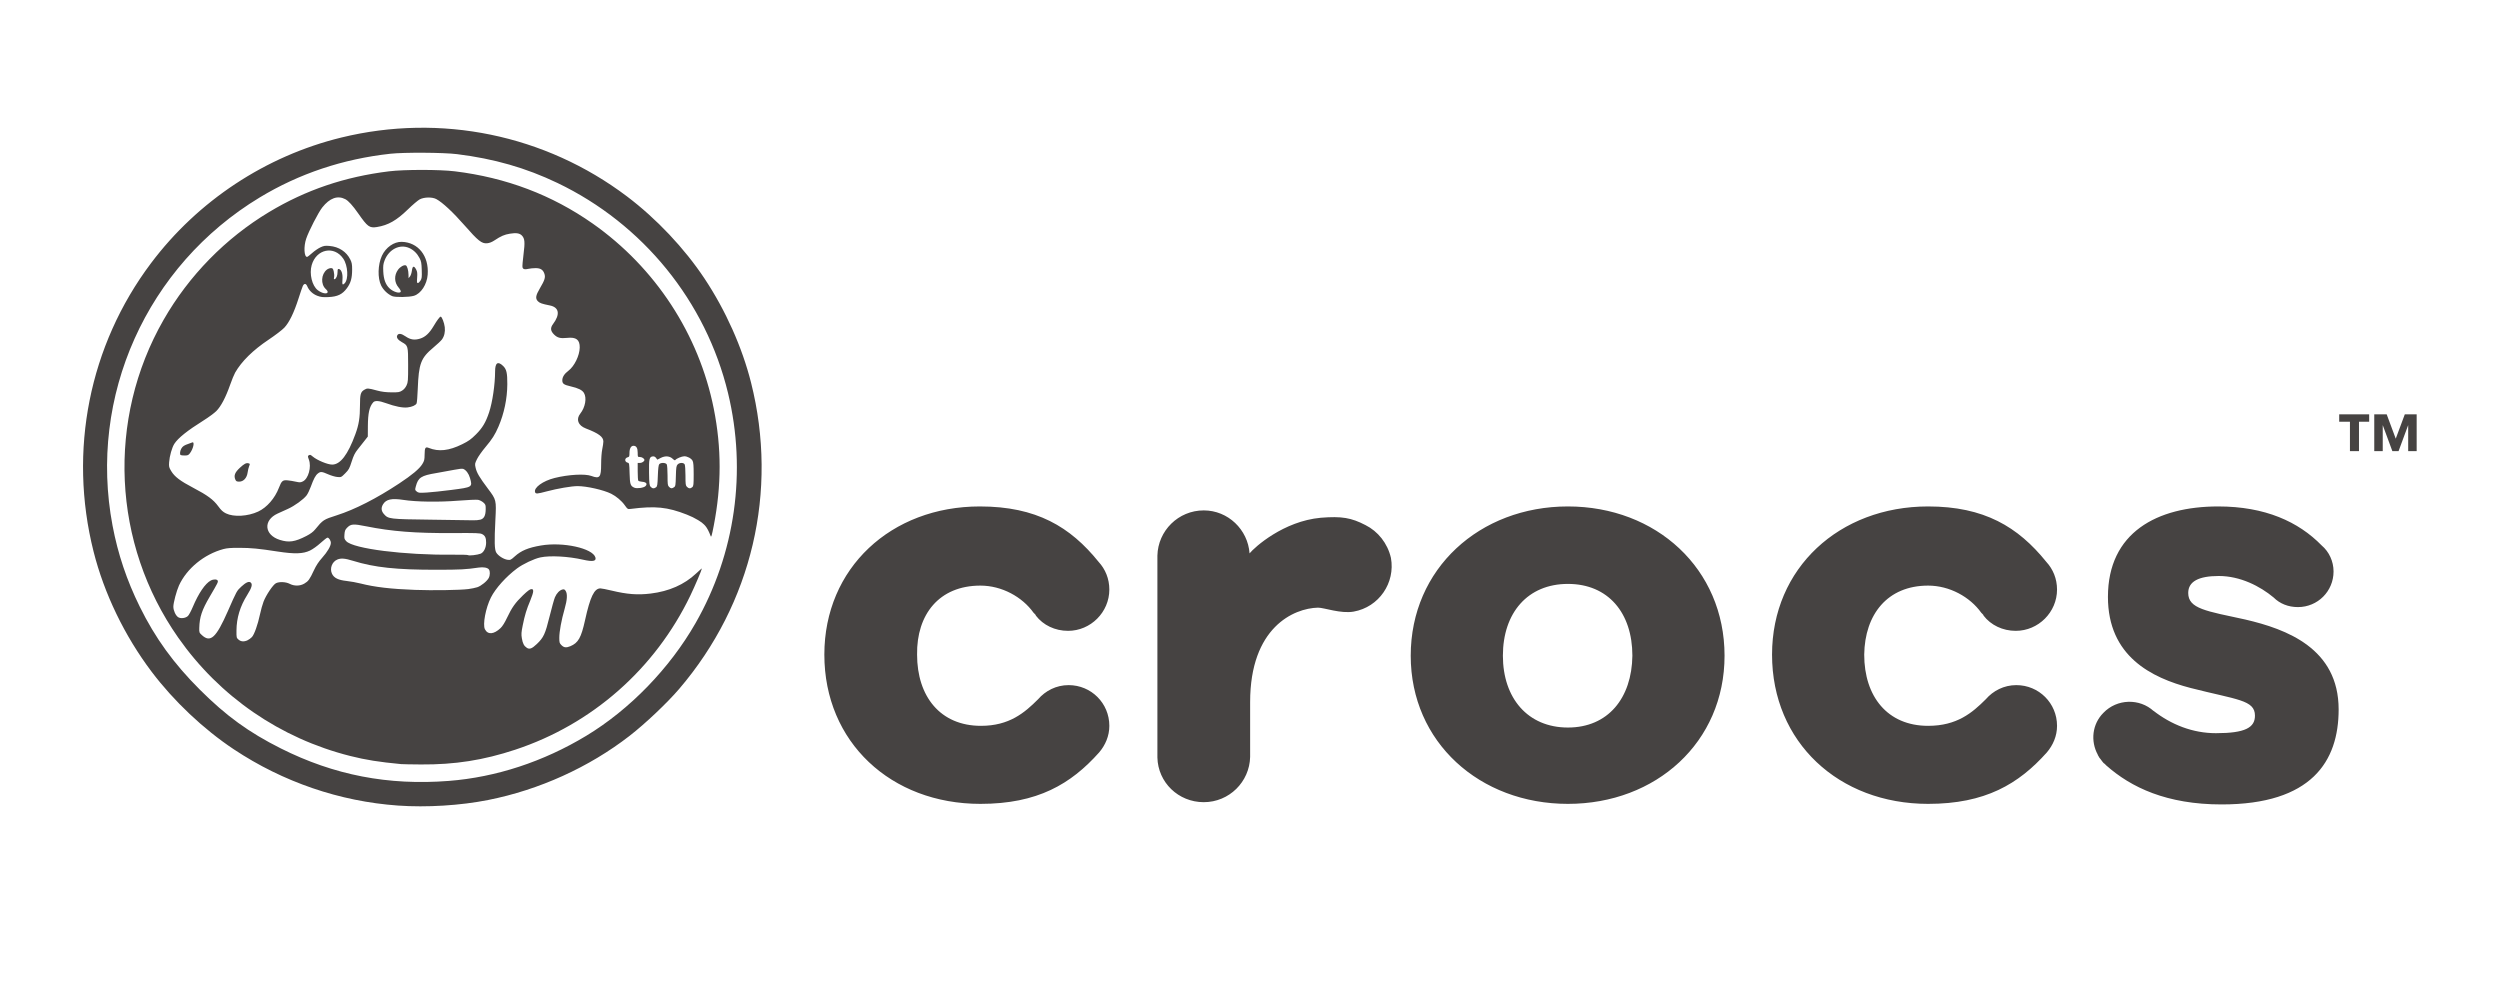 <?xml version="1.0" encoding="utf-8"?>
<!-- Generator: Adobe Illustrator 24.0.0, SVG Export Plug-In . SVG Version: 6.00 Build 0)  -->
<svg version="1.1" id="Слой_1" xmlns="http://www.w3.org/2000/svg" xmlns:xlink="http://www.w3.org/1999/xlink" x="0px" y="0px"
	 viewBox="0 0 1500 600" style="enable-background:new 0 0 1500 600;" xml:space="preserve">
<style type="text/css">
	.st0{fill-rule:evenodd;clip-rule:evenodd;fill:#464342;}
</style>
<g>
	<g>
		<path class="st0" d="M238.826,483.34c-35.012-2.481-69.003-14.125-98.545-33.759
			c-18.181-12.083-36.012-28.921-49.348-46.602c-16.195-21.468-28.459-46.878-34.809-72.118
			c-15.194-60.393-2.593-123.61,34.471-172.933c28.133-37.44,68.808-64.299,114.188-75.402
			c59.67-14.599,122.332-1.703,171.334,35.263c17.707,13.358,34.5,31.141,46.6,49.349
			c12.653,19.04,22.588,41.269,27.926,62.488c16.392,65.152,0.585,132.525-43.086,183.657
			c-7.198,8.427-20.487,21.006-29.873,28.275c-24.315,18.834-54.109,32.341-84.783,38.44
			c-16.629,3.306-36.903,4.559-54.075,3.343L238.826,483.34L238.826,483.34z M269.284,468.547
			c28.366-2.209,56.773-11.535,82.498-27.084c26.07-15.758,50.015-40.444,65.531-67.559
			c23.86-41.699,30.841-91.104,19.506-138.045c-13.283-55.008-51.018-101.49-102.361-126.087
			c-18.888-9.049-38.045-14.546-60.251-17.288c-8.167-1.009-31.816-1.144-40.086-0.23
			c-28.425,3.143-54.59,11.899-78.235,26.183C88,159.444,52.859,237.786,67.536,315.407
			c3.212,16.988,8.511,32.77,16.319,48.601c9.283,18.824,20.33,34.083,36.012,49.741
			c15.791,15.768,29.404,25.649,48.633,35.305C200.438,465.09,232.942,471.377,269.284,468.547
			L269.284,468.547z M240.617,458.457l0.003,0.004c0.863,0.081,6.222,0.181,11.91,0.219
			c20.355,0.142,37.479-2.539,56.623-8.864c46.101-15.229,83.912-48.516,105.062-92.492
			c2.755-5.728,6.919-15.509,6.919-16.251c0-0.123-1.582,1.259-3.514,3.07
			c-7.066,6.622-16.157,10.63-27.169,11.98c-7.818,0.958-14.118,0.486-23.438-1.757
			c-3.038-0.731-6.084-1.33-6.771-1.33c-3.687,0-6.126,5.039-9.2,19.01
			c-2.333,10.604-4.078,13.691-8.865,15.692c-2.443,1.021-3.804,0.86-5.288-0.624
			c-1.198-1.198-1.309-1.575-1.309-4.456c0-3.746,1.268-10.621,3.2-17.351
			c1.567-5.455,1.766-8.999,0.606-10.77c-0.599-0.914-0.974-1.075-1.938-0.837
			c-1.697,0.419-3.449,2.238-4.482,4.651c-0.488,1.141-1.934,6.308-3.211,11.482
			c-2.62,10.612-3.576,12.678-7.667,16.586c-2.902,2.772-4.372,3.329-5.989,2.27
			c-1.694-1.11-2.47-2.599-2.988-5.722c-0.402-2.43-0.325-3.571,0.523-7.768
			c1.242-6.139,2.299-9.612,4.524-14.863c0.961-2.266,1.746-4.736,1.746-5.488
			c0-1.162-0.169-1.367-1.131-1.367c-0.806,0-2.236,1.061-4.984,3.695
			c-4.56,4.373-6.687,7.371-9.574,13.498c-1.375,2.917-2.752,5.113-3.863,6.163
			c-4.055,3.831-7.646,4.109-9.394,0.729c-1.444-2.792,0.452-12.832,3.604-19.093
			c2.762-5.488,9.131-12.57,15.679-17.438c3.602-2.677,10.232-5.803,14.008-6.603
			c5.8-1.229,16.772-0.632,25.637,1.394c5.775,1.32,8.031,0.896,7.356-1.383
			c-1.631-5.509-19.506-9.422-32.691-7.156c-7.641,1.313-11.857,3.073-15.697,6.55
			c-2.327,2.108-2.644,2.258-4.288,2.037c-2.382-0.32-5.686-2.428-6.815-4.349
			c-1.072-1.825-1.194-6.465-0.517-19.708c0.605-11.831,0.59-11.897-4.484-18.643
			c-5.128-6.817-6.709-9.508-7.399-12.583c-0.499-2.227-0.459-2.471,0.862-5.151
			c0.762-1.547,2.994-4.72,4.958-7.051c4.132-4.903,5.818-7.547,7.914-12.417
			c3.396-7.891,5.256-16.817,5.301-25.451c0.036-6.721-0.472-8.952-2.486-10.921
			c-3.173-3.103-4.841-1.986-4.844,3.243c-0.004,7.733-1.578,18.484-3.594,24.546
			c-1.997,6.008-3.99,9.362-7.836,13.2c-3.052,3.045-4.411,4.017-8.315,5.946
			c-7.915,3.912-14.103,4.6-20.002,2.227c-2.091-0.841-2.502-0.196-2.545,3.998
			c-0.032,3.103-0.197,3.781-1.392,5.714c-1.759,2.845-6.086,6.466-13.874,11.613
			c-13.621,9.002-26.615,15.627-37.402,19.072c-8.042,2.568-8.309,2.742-13.08,8.575
			c-1.127,1.377-2.777,2.602-5.151,3.824c-6.953,3.578-10.493,4.1-15.991,2.361
			c-9.343-2.955-10.076-11.758-1.316-15.787c1.438-0.662,4.226-1.925,6.194-2.81
			c3.966-1.781,9.351-5.674,11.2-8.098c0.659-0.865,1.789-3.19,2.51-5.166
			c1.771-4.854,2.84-6.854,4.258-7.969c1.591-1.252,2.367-1.191,6.148,0.481
			c1.765,0.781,4.258,1.51,5.538,1.621c2.313,0.2,2.343,0.186,4.718-2.204
			c2.148-2.162,2.539-2.871,3.861-7.01c1.161-3.635,1.937-5.193,3.681-7.392
			c1.216-1.532,3.066-3.879,4.114-5.214l1.904-2.429l0.043-6.306
			c0.054-7.839,0.907-11.625,3.215-14.257c1.014-1.156,3.57-0.98,7.708,0.53
			c5.415,1.976,9.984,2.879,12.862,2.54c2.761-0.324,4.842-1.245,5.437-2.404
			c0.221-0.429,0.536-4.307,0.7-8.619c0.584-15.319,1.828-18.612,9.412-24.94
			c2.228-1.86,4.514-4.008,5.079-4.774c1.441-1.953,2.049-4.586,1.715-7.429
			c-0.311-2.648-1.732-6.306-2.451-6.306c-0.555,0-2.072,2.03-4.254,5.69
			c-2.528,4.242-4.967,6.516-8.021,7.476c-3.397,1.068-5.866,0.698-8.801-1.321
			c-2.568-1.768-4.24-1.975-4.967-0.616c-0.672,1.255,0.307,2.7,2.758,4.07
			c3.714,2.074,3.754,2.221,3.754,13.738c0,9.411-0.07,10.309-0.951,12.215
			c-0.619,1.335-1.559,2.433-2.688,3.135c-1.563,0.973-2.203,1.075-6.439,1.033
			c-3.371-0.034-5.782-0.338-8.511-1.072c-5.59-1.504-5.917-1.524-7.714-0.464
			c-2.189,1.292-2.589,2.719-2.589,9.232c0,7.513-0.655,11.631-2.776,17.431
			c-4.499,12.306-9.014,18.221-13.911,18.221c-2.757,0-8.97-2.575-11.678-4.839
			c-1.4-1.17-1.592-1.221-2.486-0.655c-0.516,0.328-0.487,0.729,0.173,2.458
			c1.689,4.423-0.273,11.549-3.617,13.144c-1.377,0.658-1.876,0.677-4.128,0.167
			c-1.409-0.319-3.627-0.687-4.927-0.818c-2.997-0.301-3.691,0.278-5.261,4.386
			c-2.436,6.375-7.23,11.889-12.463,14.339c-6.21,2.905-14.658,3.389-19.324,1.107
			c-1.833-0.898-2.889-1.869-4.648-4.281c-2.892-3.965-6.486-6.62-14.989-11.074
			c-7.813-4.092-11.173-6.635-13.201-9.991c-1.36-2.252-1.464-2.681-1.28-5.359
			c0.252-3.7,1.706-8.829,3.131-11.048c2.227-3.469,7.802-7.926,17.555-14.037
			c2.95-1.848,6.378-4.368,7.62-5.599c2.763-2.74,5.673-8.26,8.266-15.678
			c1.033-2.956,2.398-6.282,3.031-7.392c3.887-6.799,10.706-13.501,20.181-19.835
			c3.901-2.608,8.058-5.787,9.339-7.143c2.93-3.099,5.804-9.006,8.515-17.503
			c1.116-3.498,2.268-6.862,2.561-7.477c0.812-1.706,1.927-1.659,2.666,0.112
			c1.086,2.602,3.292,4.694,6.036,5.729c2.099,0.791,3.263,0.93,6.605,0.789
			c5.513-0.233,8.445-1.631,11.164-5.324c2.321-3.153,3.122-6.004,3.135-11.164
			c0.008-3.137-0.181-4.196-1.075-6.013c-2.329-4.731-6.881-7.712-12.499-8.182
			c-2.693-0.225-3.406-0.114-5.505,0.867c-1.326,0.62-3.553,2.159-4.947,3.419
			c-1.394,1.261-2.748,2.293-3.008,2.293c-1.799,0-2.104-6.238-0.536-10.908
			c1.534-4.564,7.325-15.822,9.658-18.772c4.468-5.65,9.185-7.351,13.786-4.973
			c1.896,0.981,4.488,3.832,7.788,8.564c5.606,8.041,6.759,8.878,11.248,8.155
			c6.706-1.08,11.759-3.952,18.486-10.508c2.841-2.769,6.066-5.508,7.167-6.088
			c2.654-1.397,7.477-1.481,9.928-0.172c3.673,1.96,10.024,7.865,16.872,15.685
			c8.23,9.397,10.402,11.127,13.608,10.833c1.455-0.134,2.874-0.692,4.503-1.774
			c3.839-2.549,5.869-3.427,9.192-3.976c3.781-0.625,5.876-0.295,7.217,1.132
			c1.716,1.826,1.894,3.966,0.945,11.34c-0.474,3.686-0.751,7.128-0.615,7.65
			c0.321,1.229,1.293,1.5,3.511,0.976c0.985-0.233,2.924-0.429,4.307-0.434
			c3-0.013,4.538,0.97,5.345,3.413c0.702,2.128,0.187,3.783-2.7,8.67
			c-2.581,4.37-2.852,6.159-1.184,7.827c1.077,1.077,2.445,1.554,7.094,2.475
			c5.621,1.114,6.352,5.299,1.954,11.176c-1.718,2.295-1.551,4.108,0.575,6.235
			c2.027,2.026,3.83,2.496,7.913,2.059c5.429-0.581,7.622,1.121,7.525,5.841
			c-0.101,4.824-3.216,11.198-6.791,13.885c-2.421,1.822-3.658,3.759-3.658,5.73
			c0,2.048,0.894,2.689,5.108,3.658c4.492,1.033,6.82,2.19,7.869,3.91
			c1.809,2.967,0.817,8.62-2.178,12.4c-2.73,3.447-1.357,7.129,3.327,8.922
			c7.716,2.954,10.51,5.038,10.51,7.84c0,0.792-0.299,2.851-0.664,4.576
			c-0.389,1.836-0.667,5.554-0.672,8.971c-0.01,7.99-0.825,8.973-5.886,7.103
			c-3.812-1.409-13.778-0.852-22.073,1.232c-6.976,1.753-12.537,5.783-11.685,8.468
			c0.371,1.168,1.162,1.117,7.072-0.457c6.401-1.704,14.838-3.144,18.42-3.144
			c5.504,0,15.612,2.294,20.192,4.583c3.02,1.509,6.267,4.255,8.105,6.851
			c1.707,2.413,1.795,2.468,3.542,2.248c14.885-1.879,22.027-1.158,33.707,3.406
			c4.987,1.948,9.239,4.539,11.12,6.775c1.094,1.3,2.132,3.284,3.211,6.138
			c0.341,0.903,0.683-0.259,1.846-6.272c4.679-24.183,4.688-46.629,0.029-70.092
			c-8.88-44.709-35.06-84.751-72.697-111.185c-24.437-17.163-51.865-27.552-82.704-31.329
			c-9.123-1.117-30.293-1.117-39.418,0c-26.618,3.259-49.957,11.177-72.006,24.428
			c-26.165,15.725-48.081,38.115-63.297,64.668c-34.228,59.73-30.791,134.298,8.79,190.718
			c24.83,35.392,61.206,60.413,103.204,70.988C219.507,455.952,227.377,457.208,240.617,458.457
			L240.617,458.457z M148.547,384.145c0.802-0.38,1.974-1.237,2.602-1.904
			c1.419-1.504,3.533-7.451,4.83-13.583c0.54-2.557,1.504-6.004,2.14-7.66
			c1.539-4.001,5.747-10.244,7.469-11.081c2.059-1,5.921-0.825,8.219,0.374
			c2.761,1.438,6.192,1.385,8.791-0.139c2.419-1.418,3.175-2.462,5.7-7.869
			c1.421-3.044,2.841-5.213,4.986-7.615c3.196-3.58,5.228-7.058,5.228-8.947
			c0-1.377-1.14-3.147-2.025-3.147c-0.347,0-2.199,1.431-4.118,3.181
			c-2.043,1.864-4.693,3.76-6.399,4.58c-4.132,1.984-9.227,2.143-19.261,0.598
			c-11.659-1.794-15.876-2.204-23.068-2.237c-5.008-0.025-7.444,0.163-9.566,0.734
			c-11.592,3.115-22.033,11.671-26.7,21.878c-1.447,3.164-3.376,10.447-3.365,12.701
			c0.011,2.309,1.385,5.319,2.872,6.294c1.513,0.991,4.433,0.638,5.868-0.711
			c0.577-0.541,1.879-2.951,2.893-5.355c3.513-8.326,7.496-14.183,10.842-15.942
			c1.644-0.865,3.775-0.819,4.124,0.089c0.328,0.856,0.185,1.144-4.756,9.578
			c-4.739,8.089-6.11,12.188-6.294,18.803c-0.075,2.686-0.013,2.853,1.565,4.3
			c5.163,4.732,8.553,1.604,15.574-14.369c5.353-12.179,5.38-12.227,8.101-14.747
			c2.728-2.526,4.557-3.33,5.602-2.463c1.25,1.037,0.688,3.085-2.043,7.441
			c-4.318,6.887-6.42,13.811-6.476,21.34c-0.033,4.288,0,4.433,1.224,5.488
			c1.459,1.257,3.333,1.391,5.442,0.391L148.547,384.145L148.547,384.145z M280.931,353.45
			c1.848-0.236,4.3-0.74,5.451-1.118c2.331-0.768,5.875-3.651,6.882-5.598
			c0.809-1.565,0.85-4.014,0.085-5.062c-0.803-1.099-3.295-1.555-6.166-1.13
			c-7.536,1.118-10.993,1.3-25.066,1.316c-24.295,0.028-37.404-1.372-50.335-5.375
			c-4.86-1.504-7.161-1.688-9.402-0.751c-3.164,1.322-4.677,5.381-3.181,8.532
			c1.195,2.517,3.782,3.789,8.79,4.319c2.302,0.244,6.1,0.934,8.441,1.536
			c8.245,2.116,18.24,3.29,32.475,3.812c10.755,0.395,27.075,0.149,32.027-0.484L280.931,353.45
			L280.931,353.45z M288.395,332.203c1.883-0.787,3.262-3.556,3.276-6.576
			c0.013-2.888-0.592-4.22-2.322-5.118c-1.322-0.686-3.162-0.755-17.825-0.667
			c-22.333,0.134-36.534-0.981-51.878-4.072c-7.769-1.566-9.179-1.447-11.494,0.971
			c-1.056,1.103-1.331,1.839-1.486,3.979c-0.173,2.399-0.079,2.745,1.092,4.004
			c4.193,4.512,34.906,8.401,63.875,8.09c4.864-0.052,8.995,0.062,9.182,0.254
			c0.484,0.495,5.767-0.107,7.581-0.865V332.203L288.395,332.203z M288.209,311.8
			c2.214-0.615,3.154-2.425,3.208-6.171c0.038-2.647-0.054-2.92-1.395-4.119
			c-0.79-0.707-2.2-1.43-3.135-1.607c-0.935-0.176-6.253,0.045-11.818,0.493
			c-11.699,0.941-25.323,0.75-33.107-0.464c-6.935-1.081-10.301-0.354-12.113,2.617
			c-1.296,2.124-1.132,4.026,0.508,5.893c2.614,2.977,3.268,3.055,28.402,3.368
			c12.318,0.154,23.606,0.319,25.084,0.367c1.478,0.048,3.443-0.122,4.366-0.379V311.8
			L288.209,311.8z M270.992,293.94c12.541-1.619,12.574-1.639,11.009-7.133
			c-0.746-2.618-2.371-4.808-4.051-5.462c-0.615-0.239-2.57-0.047-5.375,0.526
			c-2.426,0.495-7.295,1.383-10.822,1.972c-9.081,1.515-10.836,2.658-12.255,7.981
			c-0.56,2.101-0.542,2.204,0.533,3.081c1.023,0.835,1.511,0.885,6.041,0.618
			c2.71-0.16,9.425-0.872,14.922-1.581V293.94L270.992,293.94z M387.271,291.684
			c1.35-1.35,0.514-2.441-2.011-2.625c-1.079-0.079-2.114-0.38-2.299-0.672
			c-0.185-0.291-0.339-2.797-0.343-5.569l-0.005-5.039h1.312c1.249,0,2.72-0.969,2.72-1.792
			c0-0.823-1.471-1.792-2.72-1.792c-1.297,0-1.312-0.03-1.312-2.54
			c0-2.836-0.806-4.179-2.507-4.179c-1.505,0-2.42,1.629-2.42,4.307c0,2.068-0.115,2.344-1.07,2.584
			c-1.934,0.485-1.969,2.747-0.05,3.228c0.99,0.248,1.026,0.442,1.191,6.454
			c0.181,6.587,0.495,7.533,2.841,8.564c1.54,0.676,5.641,0.106,6.675-0.929H387.271L387.271,291.684z
			 M393.612,292.374c0.767-0.561,0.895-1.367,1.093-6.875c0.156-4.35,0.41-6.463,0.839-6.979
			c0.896-1.078,3.921-0.994,4.521,0.126c0.256,0.477,0.464,3.5,0.464,6.72
			c0,5.255,0.091,5.944,0.895,6.748c1.07,1.07,1.721,1.119,2.992,0.23
			c0.875-0.612,0.965-1.151,1.108-6.673c0.134-5.141,0.279-6.142,1.01-6.948
			c1.122-1.239,3.636-1.284,4.282-0.076c0.255,0.476,0.464,3.5,0.464,6.719
			c0,5.256,0.091,5.944,0.895,6.749c1.09,1.09,2.124,1.14,3.212,0.155
			c0.726-0.656,0.819-1.525,0.819-7.638c0-5.161-0.164-7.213-0.653-8.157
			c-0.743-1.438-3.131-2.731-5.015-2.716c-1.447,0.011-4.805,1.418-5.302,2.22
			c-0.23,0.372-0.708,0.167-1.589-0.676c-1.803-1.727-4.512-1.941-7.188-0.566l-2.051,1.054
			l-0.789-1.046c-0.548-0.726-1.15-1.004-1.97-0.908c-2.051,0.239-2.352,1.578-2.219,9.835
			c0.108,6.602,0.219,7.565,0.975,8.399c0.996,1.099,1.99,1.194,3.205,0.306V292.374L393.612,292.374
			z M196.571,175.39c0.172-0.449-0.229-1.165-1.102-1.962c-3.148-2.876-2.821-8.911,0.63-11.626
			c0.654-0.514,1.743-0.936,2.419-0.936c1.08,0,1.291,0.24,1.728,1.977
			c0.274,1.088,0.368,2.626,0.209,3.419c-0.225,1.122-0.149,1.397,0.339,1.235
			c0.981-0.324,1.734-2.19,1.741-4.313c0.005-1.599,0.143-1.911,0.791-1.79
			c1.515,0.282,2.435,2.975,2.153,6.303c-0.262,3.094,0.011,3.596,1.269,2.337
			c2.481-2.481,2.028-10.751-0.814-14.886c-5.458-7.941-16.116-5.757-18.915,3.876
			c-1.531,5.266,0.215,12.465,3.659,15.092c2.439,1.86,5.421,2.504,5.893,1.274V175.39
			L196.571,175.39z M141.248,287.837h-0.001c0.43,0.944,0.828,1.141,2.299,1.141
			c2.557,0,4.588-2.211,5.025-5.472c0.174-1.301,0.587-3.02,0.916-3.819
			c0.568-1.38,0.545-1.467-0.456-1.718c-1.31-0.328-2.501,0.295-5.044,2.639
			C140.892,283.461,140.148,285.423,141.248,287.837L141.248,287.837z M108.328,273.002h0.001
			c0.164,0.164,1.259,0.299,2.431,0.299c1.792,0,2.287-0.197,3.101-1.232
			c2.111-2.684,3.124-7.299,1.448-6.599c-0.431,0.179-1.389,0.533-2.128,0.787
			c-2.652,0.907-3.519,1.466-4.327,2.789C108.035,270.386,107.762,272.436,108.328,273.002
			L108.328,273.002z M235.273,177.659h-0.001c1.813,0.816,10.269,0.692,13.103-0.192
			c4.237-1.32,7.789-6.788,8.234-12.675c0.847-11.187-5.697-19.45-15.589-19.686
			c-4.642-0.111-9.556,3.341-11.874,8.341c-2.461,5.309-2.669,13.344-0.463,17.854
			C229.981,173.958,232.549,176.434,235.273,177.659L235.273,177.659z M240.45,174.988
			c0.147-0.382-0.414-1.443-1.325-2.507c-2.596-3.033-2.723-7.302-0.316-10.625
			c1.304-1.8,3.555-3.065,4.683-2.632c0.819,0.314,1.593,3.034,1.616,5.675l0.016,2.016
			l0.85-1.02c0.473-0.567,0.987-2.117,1.159-3.494c0.365-2.927,1.275-3.151,2.582-0.637
			c0.654,1.259,0.765,2.204,0.565,4.815c-0.206,2.7-0.135,3.248,0.423,3.248
			c0.371,0,1.084-0.656,1.586-1.456c0.806-1.284,0.895-2.034,0.756-6.383
			c-0.136-4.263-0.315-5.23-1.329-7.167c-1.455-2.782-3.555-4.826-6.178-6.012
			c-5.681-2.569-12.274,0.787-14.821,7.544c-0.776,2.057-0.909,3.213-0.755,6.531
			c0.216,4.683,1.358,7.804,3.68,10.052c2.279,2.208,6.281,3.415,6.804,2.052H240.45z"/>
	</g>
	<g>
		<path class="st0" d="M1156.868,351.363c12.892,0,25.106,6.785,31.892,16.285
			c0.339,0.339,0.339,0.339,0.678,0.679c0.339,0.339,0.679,0.679,0.679,1.018l0,0
			c4.411,5.768,11.536,9.16,19.339,9.16c13.571,0,24.767-11.196,24.767-24.767
			c0-6.446-2.375-12.214-6.446-16.625c-16.964-21.035-37.32-33.249-70.908-33.249
			c-53.266,0-93.64,36.981-93.64,88.889c0,52.587,40.034,89.568,93.64,89.568
			c34.266,0,54.284-11.875,71.247-30.874l0,0c3.732-4.41,6.107-9.839,6.107-15.946
			c0-13.571-10.857-24.428-24.428-24.428c-7.464,0-13.91,3.393-18.321,8.482
			c-8.142,8.142-17.303,15.946-34.606,15.946c-24.427,0-38.338-17.642-38.338-42.748
			C1118.869,368.666,1132.44,351.363,1156.868,351.363L1156.868,351.363L1156.868,351.363z
			 M1347.2,371.72c-23.41-5.089-34.266-6.446-34.266-15.946c0-6.785,6.107-10.178,18.321-10.178
			c12.892,0,24.767,6.107,32.91,12.892l0,0c3.732,3.732,8.821,5.768,14.589,5.768
			c11.875,0,21.374-9.5,21.374-21.374c0-6.107-2.714-11.875-7.125-15.607
			c-13.91-14.249-33.927-23.41-62.087-23.41c-36.642,0-66.158,15.607-66.158,54.284
			c0,35.624,26.124,48.516,49.534,54.623c27.821,7.125,38.677,7.125,38.677,16.625
			c0,7.125-5.768,10.517-23.41,10.517c-13.91,0-26.802-5.089-37.659-13.571l0.339,0.339l0,0
			c-8.482-7.804-22.053-7.464-30.195,1.018c-6.786,6.785-7.803,16.964-3.393,25.106
			c0,0.339,0.339,0.678,0.339,0.678c0.339,0.679,0.679,1.357,1.357,2.036
			c0.339,0.339,0.678,1.018,1.018,1.357c0.339,0.339,0.678,1.018,1.357,1.357
			c0.339,0.339,0.679,0.679,1.018,1.018c14.928,13.232,36.302,23.41,69.212,23.41
			c53.944,0,70.23-25.785,70.23-56.998C1403.18,389.022,1371.967,377.487,1347.2,371.72
			L1347.2,371.72L1347.2,371.72z M588.246,351.363c12.892,0,25.106,6.785,31.892,16.285
			c0.339,0.339,0.339,0.339,0.679,0.679c0.339,0.339,0.679,0.679,0.679,1.018l0,0
			c4.411,5.768,11.535,9.16,19.338,9.16c13.571,0,24.767-11.196,24.767-24.767
			c0-6.446-2.375-12.214-6.446-16.625c-16.964-21.035-37.32-33.249-71.247-33.249
			c-53.266,0.001-93.3,36.982-93.3,88.89c0,52.587,40.034,89.568,93.64,89.568
			c34.266,0,54.284-11.875,71.247-30.874l0,0c3.732-4.411,6.107-9.839,6.107-15.946
			c0-13.571-10.857-24.428-24.428-24.428c-7.464,0-13.91,3.393-18.321,8.482
			c-8.143,8.142-17.303,15.946-34.266,15.946c-24.428,0-38.338-17.642-38.338-42.749
			C549.908,368.666,563.479,351.363,588.246,351.363L588.246,351.363L588.246,351.363z M940.751,436.521
			c-24.089,0-39.016-17.642-39.016-43.088c0-25.785,14.928-43.087,39.016-43.087
			s38.677,17.303,38.677,43.087C979.089,418.879,964.839,436.521,940.751,436.521L940.751,436.521
			L940.751,436.521z M940.751,303.865c-52.927,0-94.318,37.32-94.318,89.568
			c0,51.909,41.391,88.89,94.318,88.89c52.927,0,93.978-36.981,93.978-88.89
			C1034.729,341.185,993.678,303.865,940.751,303.865L940.751,303.865L940.751,303.865z M819.291,315.061
			c-8.482-4.411-14.249-5.428-26.803-4.411c-22.392,2.036-39.695,17.642-42.748,21.374v1.018
			c0-0.339,0-0.679,0-1.018l0,0l0,0c-1.018-14.249-12.892-25.785-27.481-25.785
			c-15.268,0-27.481,12.214-27.821,27.142v121.12c0.339,14.928,12.553,26.803,27.821,26.803
			c15.267,0,27.481-12.214,27.82-27.142v-32.91c0-44.784,26.124-56.319,40.713-56.659
			c3.732,0,13.571,3.732,21.374,2.375c15.267-2.714,25.106-17.303,22.392-32.231
			C832.523,325.918,826.755,318.793,819.291,315.061z"/>
	</g>
	<g>
		<path class="st0" d="M1415.394,253.025v17.642h-5.428v-17.642h-6.446v-4.41h17.981v4.41H1415.394
			L1415.394,253.025z M1444.911,270.667V255.061l0,0l-5.768,15.606h-3.732l-5.768-15.606l0,0v15.606h-5.089
			v-22.053h7.464l5.428,14.589l5.428-14.589H1450v22.053H1444.911z"/>
	</g>
</g>
</svg>
